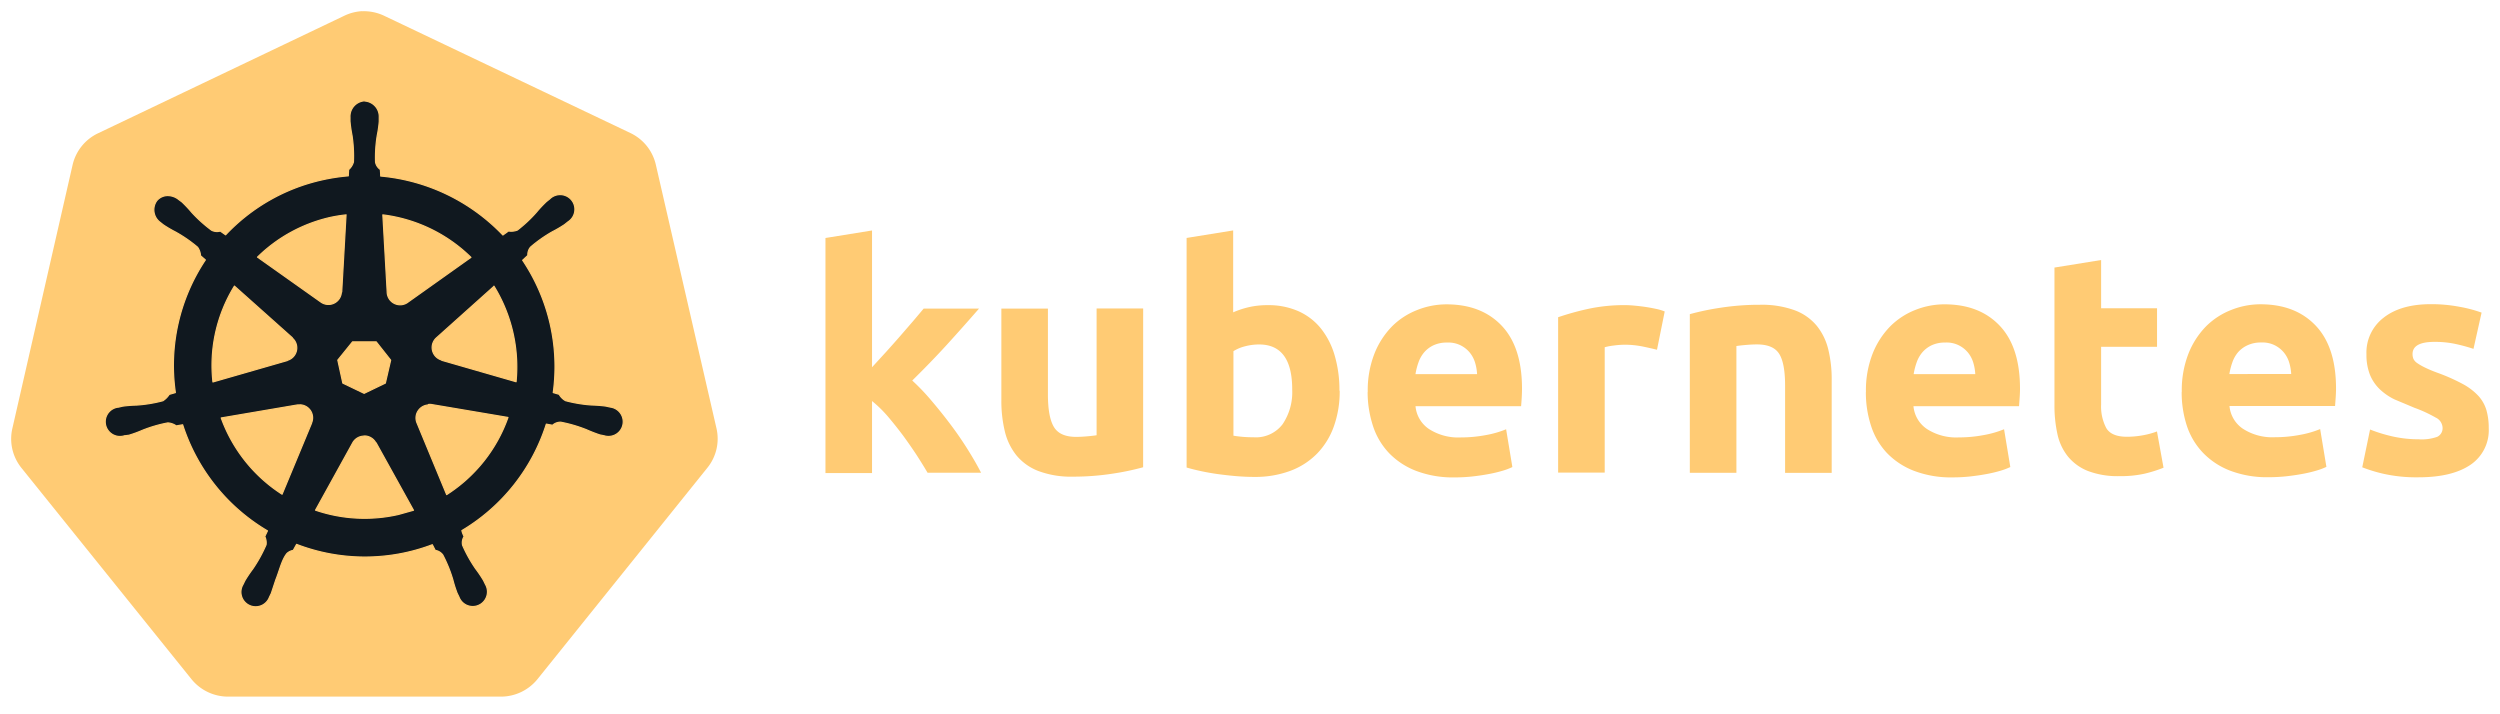<svg xmlns="http://www.w3.org/2000/svg" xmlns:xlink="http://www.w3.org/1999/xlink" viewBox="0 0 112 32" fill="#10181f"
    fill-rule="evenodd" stroke="#ffcb74" stroke-linecap="round" stroke-linejoin="round">
    <use xlink:href="#A" x=".5" y=".5" />
    <symbol id="A" overflow="visible">
        <g fill-rule="nonzero">
            <path
                d="M15.717 0a2.12 2.12 0 0 0-.814.216L3.89 5.472a2.09 2.09 0 0 0-1.138 1.417l-2.697 11.8a2.07 2.07 0 0 0 .287 1.61q.056.086.12.166l7.62 9.467a2.11 2.11 0 0 0 1.641.777h12.211a2.11 2.11 0 0 0 1.646-.784l7.612-9.47c.4-.495.55-1.147.406-1.766L28.881 6.877a2.09 2.09 0 0 0-1.138-1.417L16.738.22a2.12 2.12 0 0 0-1.021-.216z"
                stroke="none" fill="#ffcb74" />
            <path
                d="M15.827 4.017a.7.7 0 0 0-.648.732v.186a5.8 5.8 0 0 0 .09.626c.061.396.082.796.065 1.196a.72.72 0 0 1-.216.341l-.015.28c-.4.033-.798.095-1.19.184a8.47 8.47 0 0 0-4.306 2.457l-.238-.168a.52.52 0 0 1-.391-.039c-.321-.238-.619-.506-.888-.801-.135-.16-.28-.315-.432-.46l-.155-.116c-.13-.105-.29-.165-.458-.173-.202-.01-.397.076-.525.233a.7.7 0 0 0 .162.972l.136.108a5.49 5.49 0 0 0 .546.32 6.15 6.15 0 0 1 .987.682.73.73 0 0 1 .132.38l.216.188a8.52 8.52 0 0 0-1.343 5.943l-.276.08a.93.93 0 0 1-.283.285 6.15 6.15 0 0 1-1.181.194c-.212.004-.423.021-.633.05l-.173.043h-.022a.66.66 0 0 0-.383 1.119.66.66 0 0 0 .677.163h.013l.18-.022a5.44 5.44 0 0 0 .592-.216c.37-.15.756-.262 1.15-.337a.73.73 0 0 1 .378.134l.287-.05a8.57 8.57 0 0 0 3.799 4.751l-.12.253a.65.65 0 0 1 .058.371c-.164.378-.363.74-.596 1.08-.128.17-.246.345-.354.527l-.086.177a.66.66 0 0 0 .643.99.66.66 0 0 0 .547-.427l.082-.168.2-.605c.173-.432.27-.896.5-1.183a.53.53 0 0 1 .283-.138l.15-.27a8.53 8.53 0 0 0 6.08.015l.13.253a.52.52 0 0 1 .337.203c.186.354.337.725.45 1.108a5.54 5.54 0 0 0 .192.605l.082.168a.66.66 0 0 0 1.174.13.66.66 0 0 0 .016-.693l-.086-.177a5.5 5.5 0 0 0-.354-.525c-.228-.33-.423-.68-.583-1.045-.032-.135-.008-.278.067-.395-.042-.086-.08-.175-.1-.266a8.57 8.57 0 0 0 3.783-4.768l.28.05a.52.52 0 0 1 .369-.136c.393.075.778.188 1.15.337a6.69 6.69 0 0 0 .592.23c.048.013.117.022.173.037h.013a.66.66 0 0 0 .832-.842.66.66 0 0 0-.54-.441l-.194-.043c-.21-.029-.421-.045-.633-.05a6.15 6.15 0 0 1-1.181-.194.74.74 0 0 1-.285-.285l-.266-.078a8.56 8.56 0 0 0-1.37-5.928l.233-.216a.52.52 0 0 1 .123-.374 6.15 6.15 0 0 1 .98-.689c.188-.096.37-.203.546-.32l.145-.117c.217-.135.337-.382.31-.636a.66.66 0 0 0-.44-.553c-.24-.083-.51-.022-.69.16l-.147.117a5.49 5.49 0 0 0-.432.46c-.26.3-.55.57-.864.814a.75.75 0 0 1-.4.043l-.25.18a8.64 8.64 0 0 0-5.474-2.641c0-.086-.013-.246-.015-.294a.52.52 0 0 1-.216-.328c-.014-.4.012-.8.076-1.194a5.3 5.3 0 0 0 .09-.626v-.188a.7.7 0 0 0-.648-.732zm-.825 5.11l-.194 3.455h-.015a.58.58 0 0 1-.922.445l-2.833-2.008c.902-.886 2.034-1.502 3.267-1.78a6.96 6.96 0 0 1 .7-.112zm1.65 0a6.84 6.84 0 0 1 3.945 1.903l-2.807 1.995a.58.58 0 0 1-.944-.445zm-6.647 3.194l2.59 2.31v.015a.58.58 0 0 1-.229.998v.01l-3.326.957a6.78 6.78 0 0 1 .963-4.293zm11.624 0a6.91 6.91 0 0 1 .991 4.28l-3.33-.96v-.013a.58.58 0 0 1-.229-.998l2.57-2.302zm-6.334 2.494h1.058l.648.82-.238 1.028-.95.458-.954-.458-.225-1.03zm3.397 2.807a.58.58 0 0 1 .134 0l3.43.58a6.79 6.79 0 0 1-2.745 3.455l-1.326-3.205c-.074-.175-.06-.374.042-.535s.272-.263.462-.274zm-5.76.015a.58.58 0 0 1 .525.81v.013l-1.32 3.18a6.82 6.82 0 0 1-2.725-3.416l3.4-.58c.038-.004.076-.004.114 0zm2.872 1.395a.58.58 0 0 1 .53.304h.013l1.676 3.023-.67.188a6.81 6.81 0 0 1-3.716-.192l1.67-3.023a.58.58 0 0 1 .495-.292z"
                stroke="#ffcb74" stroke-width=".054" />
            <path
                d="M38.554 15.967l.637-.695q.328-.363.637-.717l.583-.674q.272-.32.47-.557h2.48q-.743.853-1.447 1.626-.706.773-1.546 1.598a9.63 9.63 0 0 1 .864.905q.447.525.864 1.08.417.555.77 1.123.35.56.587 1.024h-2.397q-.216-.367-.5-.808-.294-.443-.605-.868-.324-.432-.678-.85c-.215-.25-.45-.48-.706-.687v3.226h-2.086V10.162l2.086-.337v6.144zm12.158 4.466a11.61 11.61 0 0 1-1.371.287 11.42 11.42 0 0 1-1.762.134 4.16 4.16 0 0 1-1.56-.253 2.38 2.38 0 0 1-.987-.706c-.25-.318-.427-.686-.518-1.08a5.83 5.83 0 0 1-.153-1.386v-4.103h2.086v3.844q0 1.008.266 1.455.266.447.993.447.216 0 .475-.022.26-.022.447-.05v-5.68h2.086zm8.806-3.43a4.64 4.64 0 0 1-.26 1.596 3.37 3.37 0 0 1-.749 1.218 3.29 3.29 0 0 1-1.203.777 4.52 4.52 0 0 1-1.624.272q-.378 0-.8-.035-.4-.035-.812-.09-.4-.056-.762-.134-.363-.078-.648-.162V10.16l2.086-.337v3.67a3.95 3.95 0 0 1 .728-.238c.267-.058.539-.086.812-.084.476-.01.95.083 1.386.272.393.176.74.442 1.008.777a3.49 3.49 0 0 1 .615 1.211c.146.51.217 1.039.212 1.57zm-2.127-.056q0-2.015-1.484-2.015a2.46 2.46 0 0 0-.637.084 1.81 1.81 0 0 0-.512.216v3.786q.15.028.39.05.238.022.518.022a1.5 1.5 0 0 0 1.296-.587c.307-.46.457-1.004.428-1.555zm3.384.112a4.5 4.5 0 0 1 .3-1.715 3.67 3.67 0 0 1 .79-1.224c.32-.32.705-.568 1.127-.732.416-.167.86-.252 1.31-.253q1.568 0 2.477.96.907.96.907 2.82 0 .18-.013.4-.013.216-.028.384h-4.73a1.38 1.38 0 0 0 .602 1.02 2.42 2.42 0 0 0 1.427.378 6 6 0 0 0 1.127-.106c.3-.053.612-.14.903-.26l.28 1.693c-.144.068-.294.125-.447.168-.204.06-.412.109-.622.147q-.346.065-.734.108a7.36 7.36 0 0 1-.784.041 4.64 4.64 0 0 1-1.728-.294c-.46-.176-.876-.45-1.218-.805a3.19 3.19 0 0 1-.713-1.211c-.16-.5-.24-1.003-.238-1.518zm4.898-.8a2.16 2.16 0 0 0-.091-.518 1.31 1.31 0 0 0-.238-.447 1.27 1.27 0 0 0-.406-.322 1.23 1.23 0 0 0-.61-.125 1.4 1.4 0 0 0-.602.119 1.27 1.27 0 0 0-.42.315 1.41 1.41 0 0 0-.259.456 2.98 2.98 0 0 0-.134.525h2.758zm8.06-1.09q-.28-.07-.648-.147c-.267-.053-.54-.08-.812-.078-.157.002-.313.013-.47.035-.14.015-.277.04-.412.078v5.615h-2.087v-6.96a12.23 12.23 0 0 1 1.313-.367c.558-.122 1.128-.18 1.7-.175q.168 0 .406.022.238.022.475.056.238.035.475.086a2.18 2.18 0 0 1 .406.12zm1.468-1.594c.451-.123.909-.219 1.371-.287.584-.09 1.174-.136 1.764-.134a4.3 4.3 0 0 1 1.566.246c.384.14.724.38.987.693.25.312.426.674.518 1.062a5.6 5.6 0 0 1 .153 1.37v4.16h-2.088v-3.91q0-1.008-.266-1.425-.266-.42-.993-.42-.216 0-.475.022-.26.022-.447.05v5.68h-2.087v-7.11zm7.893 3.483a4.5 4.5 0 0 1 .3-1.715 3.67 3.67 0 0 1 .79-1.224 3.29 3.29 0 0 1 1.119-.732 3.53 3.53 0 0 1 1.309-.253q1.568 0 2.477.96.907.96.907 2.82 0 .18-.015.4-.015.216-.028.384h-4.73a1.38 1.38 0 0 0 .602 1.02 2.42 2.42 0 0 0 1.427.378 6 6 0 0 0 1.127-.106c.3-.053.612-.14.903-.26l.28 1.693c-.144.068-.294.124-.447.168-.205.06-.412.109-.622.147q-.346.065-.734.108a7.36 7.36 0 0 1-.784.041 4.64 4.64 0 0 1-1.728-.294c-.46-.176-.876-.45-1.218-.805a3.19 3.19 0 0 1-.708-1.218 4.79 4.79 0 0 1-.23-1.512zm4.898-.8a2.16 2.16 0 0 0-.091-.518 1.31 1.31 0 0 0-.238-.447 1.27 1.27 0 0 0-.406-.322 1.23 1.23 0 0 0-.61-.125 1.4 1.4 0 0 0-.602.119 1.27 1.27 0 0 0-.42.315 1.41 1.41 0 0 0-.259.456 2.97 2.97 0 0 0-.134.525h2.758zm3.552-4.772l2.086-.337v2.16h2.505v1.728H93.63v2.59a2.06 2.06 0 0 0 .231 1.05q.23.39.93.39a4.03 4.03 0 0 0 .693-.063c.22-.038.438-.096.648-.175l.294 1.624c-.273.11-.554.198-.84.266a4.9 4.9 0 0 1-1.134.112 3.73 3.73 0 0 1-1.412-.231 2.21 2.21 0 0 1-.896-.648 2.42 2.42 0 0 1-.47-1 5.9 5.9 0 0 1-.134-1.296v-6.17zm5.7 5.57a4.5 4.5 0 0 1 .3-1.715 3.67 3.67 0 0 1 .79-1.224 3.29 3.29 0 0 1 1.127-.732 3.53 3.53 0 0 1 1.309-.253q1.568 0 2.477.96.907.96.907 2.814 0 .18-.015.4-.015.216-.028.384h-4.73c.038.414.26.79.605 1.02a2.42 2.42 0 0 0 1.427.378 6 6 0 0 0 1.127-.106c.3-.053.612-.14.903-.26l.28 1.693c-.144.068-.294.124-.447.168-.204.06-.412.109-.622.147q-.346.065-.734.108a7.36 7.36 0 0 1-.784.041 4.64 4.64 0 0 1-1.728-.294c-.46-.176-.876-.45-1.218-.805a3.19 3.19 0 0 1-.721-1.211 4.82 4.82 0 0 1-.23-1.512zm4.902-.8a2.16 2.16 0 0 0-.091-.518 1.31 1.31 0 0 0-.238-.447 1.27 1.27 0 0 0-.406-.322 1.23 1.23 0 0 0-.61-.125 1.4 1.4 0 0 0-.602.119 1.27 1.27 0 0 0-.43.313 1.41 1.41 0 0 0-.259.456 2.97 2.97 0 0 0-.134.525zm5.73 2.926a2.08 2.08 0 0 0 .812-.112.43.43 0 0 0 .238-.432.53.53 0 0 0-.309-.432c-.3-.17-.613-.316-.937-.432l-.9-.378a2.61 2.61 0 0 1-.678-.469c-.187-.184-.334-.404-.432-.648-.11-.3-.16-.6-.153-.91-.025-.638.262-1.248.77-1.637q.77-.605 2.112-.605a6.79 6.79 0 0 1 1.296.119 6.01 6.01 0 0 1 .98.259l-.363 1.624a7.68 7.68 0 0 0-.79-.216c-.315-.068-.637-.1-.96-.097q-.98 0-.98.546a.57.57 0 0 0 .04.216c.038.077.096.14.168.188a2.6 2.6 0 0 0 .343.197q.216.108.553.233c.39.139.769.307 1.134.501a2.71 2.71 0 0 1 .706.533 1.65 1.65 0 0 1 .363.635c.074.263.11.536.106.81.036.655-.275 1.28-.818 1.648q-.82.557-2.315.56a6.72 6.72 0 0 1-1.63-.168 6.74 6.74 0 0 1-.903-.28l.35-1.693a6.76 6.76 0 0 0 1.09.328 5.3 5.3 0 0 0 1.097.11z"
                stroke="none" fill="#ffcb74" />
        </g>
    </symbol>
</svg>